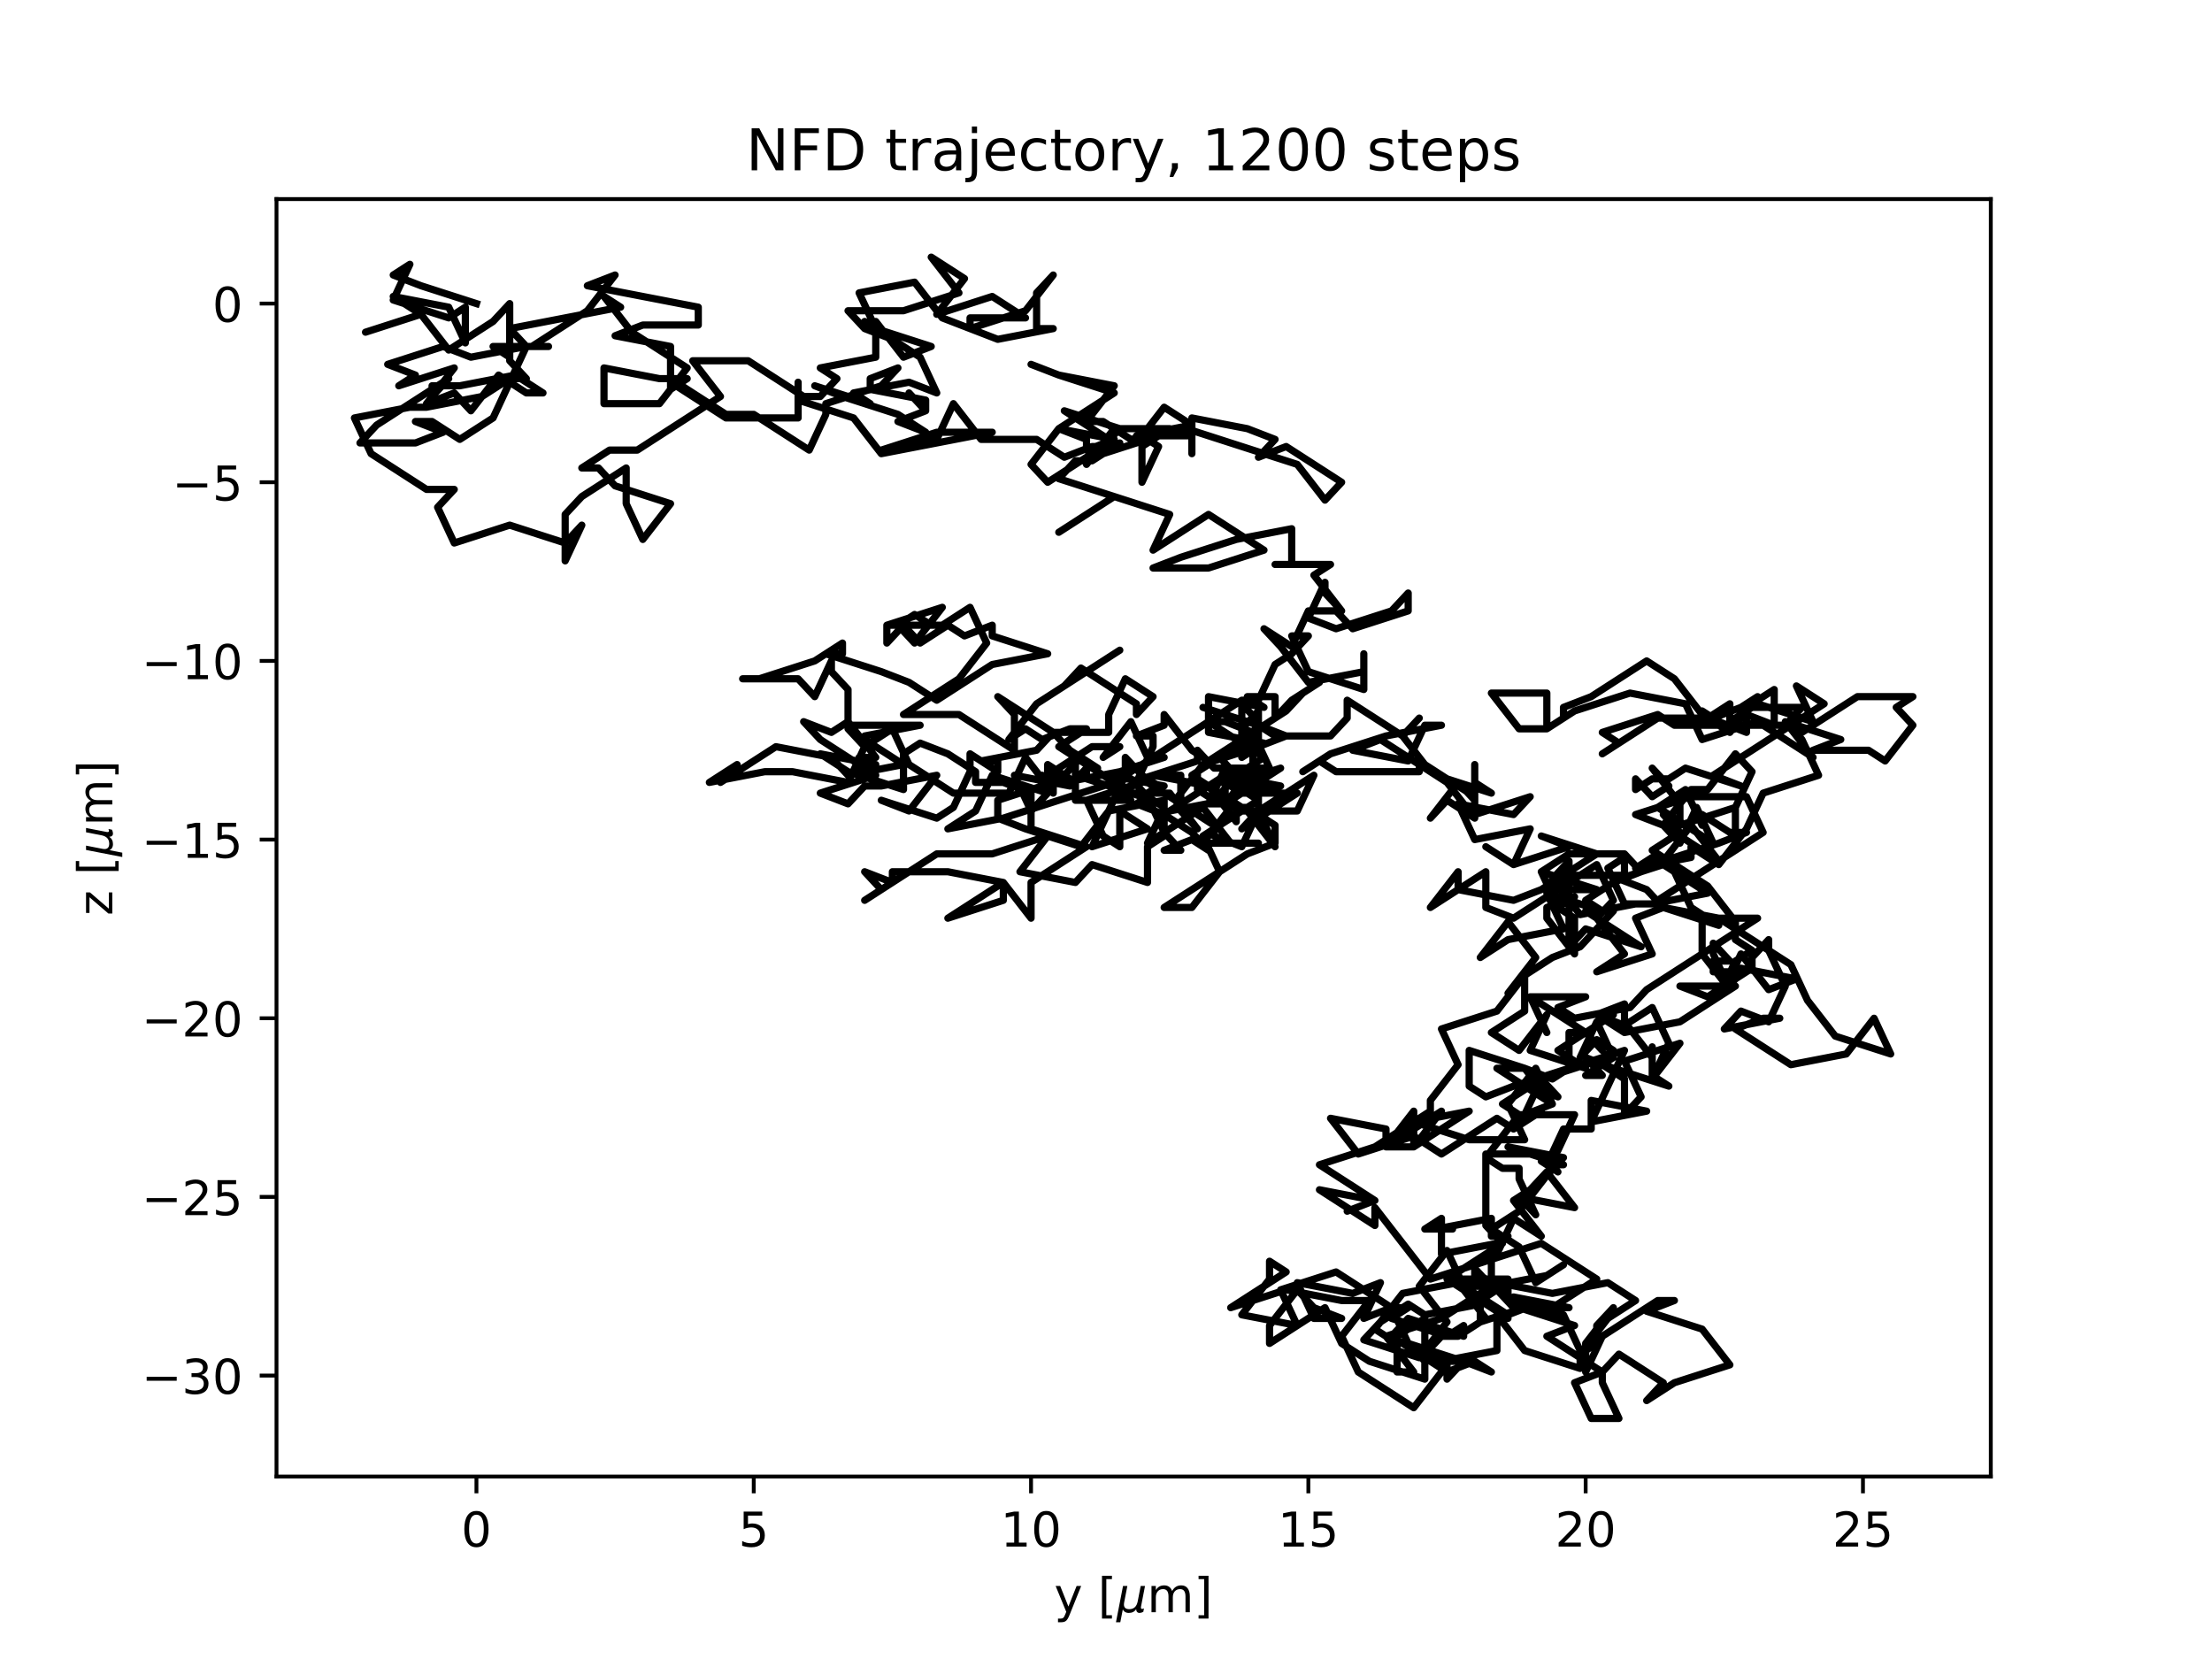 <?xml version="1.0" encoding="utf-8" standalone="no"?>
<!DOCTYPE svg PUBLIC "-//W3C//DTD SVG 1.1//EN"
  "http://www.w3.org/Graphics/SVG/1.1/DTD/svg11.dtd">
<!-- Created with matplotlib (https://matplotlib.org/) -->
<svg height="345.6pt" version="1.1" viewBox="0 0 460.8 345.6" width="460.8pt" xmlns="http://www.w3.org/2000/svg" xmlns:xlink="http://www.w3.org/1999/xlink">
 <defs>
  <style type="text/css">*{stroke-linecap:butt;stroke-linejoin:round;}</style>
 </defs>
 <g id="figure_1">
  <g id="patch_1">
   <path d="M 0 345.6 
L 460.8 345.6 
L 460.8 0 
L 0 0 
z
" style="fill:#ffffff;"/>
  </g>
  <g id="axes_1">
   <g id="patch_2">
    <path d="M 57.6 307.584 
L 414.72 307.584 
L 414.72 41.472 
L 57.6 41.472 
z
" style="fill:#ffffff;"/>
   </g>
   <g id="matplotlib.axis_1">
    <g id="xtick_1">
     <g id="line2d_1">
      <defs>
       <path d="M 0 0 
L 0 3.5 
" id="m9b62eda640" style="stroke:#000000;stroke-width:0.8;"/>
      </defs>
      <g>
       <use style="stroke:#000000;stroke-width:0.8;" x="99.251" xlink:href="#m9b62eda640" y="307.584"/>
      </g>
     </g>
     <g id="text_1">
      <!-- 0 -->
      <g transform="translate(96.069 322.182)scale(0.1 -0.1)">
       <defs>
        <path d="M 31.781 66.406 
Q 24.172 66.406 20.328 58.906 
Q 16.5 51.422 16.5 36.375 
Q 16.5 21.391 20.328 13.891 
Q 24.172 6.391 31.781 6.391 
Q 39.453 6.391 43.281 13.891 
Q 47.125 21.391 47.125 36.375 
Q 47.125 51.422 43.281 58.906 
Q 39.453 66.406 31.781 66.406 
z
M 31.781 74.219 
Q 44.047 74.219 50.516 64.516 
Q 56.984 54.828 56.984 36.375 
Q 56.984 17.969 50.516 8.266 
Q 44.047 -1.422 31.781 -1.422 
Q 19.531 -1.422 13.062 8.266 
Q 6.594 17.969 6.594 36.375 
Q 6.594 54.828 13.062 64.516 
Q 19.531 74.219 31.781 74.219 
z
" id="DejaVuSans-48"/>
       </defs>
       <use xlink:href="#DejaVuSans-48"/>
      </g>
     </g>
    </g>
    <g id="xtick_2">
     <g id="line2d_2">
      <g>
       <use style="stroke:#000000;stroke-width:0.8;" x="157.018" xlink:href="#m9b62eda640" y="307.584"/>
      </g>
     </g>
     <g id="text_2">
      <!-- 5 -->
      <g transform="translate(153.837 322.182)scale(0.1 -0.1)">
       <defs>
        <path d="M 10.797 72.906 
L 49.516 72.906 
L 49.516 64.594 
L 19.828 64.594 
L 19.828 46.734 
Q 21.969 47.469 24.109 47.828 
Q 26.266 48.188 28.422 48.188 
Q 40.625 48.188 47.75 41.5 
Q 54.891 34.812 54.891 23.391 
Q 54.891 11.625 47.562 5.094 
Q 40.234 -1.422 26.906 -1.422 
Q 22.312 -1.422 17.547 -0.641 
Q 12.797 0.141 7.719 1.703 
L 7.719 11.625 
Q 12.109 9.234 16.797 8.062 
Q 21.484 6.891 26.703 6.891 
Q 35.156 6.891 40.078 11.328 
Q 45.016 15.766 45.016 23.391 
Q 45.016 31 40.078 35.438 
Q 35.156 39.891 26.703 39.891 
Q 22.75 39.891 18.812 39.016 
Q 14.891 38.141 10.797 36.281 
z
" id="DejaVuSans-53"/>
       </defs>
       <use xlink:href="#DejaVuSans-53"/>
      </g>
     </g>
    </g>
    <g id="xtick_3">
     <g id="line2d_3">
      <g>
       <use style="stroke:#000000;stroke-width:0.8;" x="214.786" xlink:href="#m9b62eda640" y="307.584"/>
      </g>
     </g>
     <g id="text_3">
      <!-- 10 -->
      <g transform="translate(208.423 322.182)scale(0.1 -0.1)">
       <defs>
        <path d="M 12.406 8.297 
L 28.516 8.297 
L 28.516 63.922 
L 10.984 60.406 
L 10.984 69.391 
L 28.422 72.906 
L 38.281 72.906 
L 38.281 8.297 
L 54.391 8.297 
L 54.391 0 
L 12.406 0 
z
" id="DejaVuSans-49"/>
       </defs>
       <use xlink:href="#DejaVuSans-49"/>
       <use x="63.623" xlink:href="#DejaVuSans-48"/>
      </g>
     </g>
    </g>
    <g id="xtick_4">
     <g id="line2d_4">
      <g>
       <use style="stroke:#000000;stroke-width:0.8;" x="272.554" xlink:href="#m9b62eda640" y="307.584"/>
      </g>
     </g>
     <g id="text_4">
      <!-- 15 -->
      <g transform="translate(266.191 322.182)scale(0.1 -0.1)">
       <use xlink:href="#DejaVuSans-49"/>
       <use x="63.623" xlink:href="#DejaVuSans-53"/>
      </g>
     </g>
    </g>
    <g id="xtick_5">
     <g id="line2d_5">
      <g>
       <use style="stroke:#000000;stroke-width:0.8;" x="330.321" xlink:href="#m9b62eda640" y="307.584"/>
      </g>
     </g>
     <g id="text_5">
      <!-- 20 -->
      <g transform="translate(323.959 322.182)scale(0.1 -0.1)">
       <defs>
        <path d="M 19.188 8.297 
L 53.609 8.297 
L 53.609 0 
L 7.328 0 
L 7.328 8.297 
Q 12.938 14.109 22.625 23.891 
Q 32.328 33.688 34.812 36.531 
Q 39.547 41.844 41.422 45.531 
Q 43.312 49.219 43.312 52.781 
Q 43.312 58.594 39.234 62.25 
Q 35.156 65.922 28.609 65.922 
Q 23.969 65.922 18.812 64.312 
Q 13.672 62.703 7.812 59.422 
L 7.812 69.391 
Q 13.766 71.781 18.938 73 
Q 24.125 74.219 28.422 74.219 
Q 39.75 74.219 46.484 68.547 
Q 53.219 62.891 53.219 53.422 
Q 53.219 48.922 51.531 44.891 
Q 49.859 40.875 45.406 35.406 
Q 44.188 33.984 37.641 27.219 
Q 31.109 20.453 19.188 8.297 
z
" id="DejaVuSans-50"/>
       </defs>
       <use xlink:href="#DejaVuSans-50"/>
       <use x="63.623" xlink:href="#DejaVuSans-48"/>
      </g>
     </g>
    </g>
    <g id="xtick_6">
     <g id="line2d_6">
      <g>
       <use style="stroke:#000000;stroke-width:0.8;" x="388.089" xlink:href="#m9b62eda640" y="307.584"/>
      </g>
     </g>
     <g id="text_6">
      <!-- 25 -->
      <g transform="translate(381.727 322.182)scale(0.1 -0.1)">
       <use xlink:href="#DejaVuSans-50"/>
       <use x="63.623" xlink:href="#DejaVuSans-53"/>
      </g>
     </g>
    </g>
    <g id="text_7">
     <!-- y [${\mu}$m] -->
     <g transform="translate(219.61 335.862)scale(0.1 -0.1)">
      <defs>
       <path d="M 32.172 -5.078 
Q 28.375 -14.844 24.75 -17.812 
Q 21.141 -20.797 15.094 -20.797 
L 7.906 -20.797 
L 7.906 -13.281 
L 13.188 -13.281 
Q 16.891 -13.281 18.938 -11.516 
Q 21 -9.766 23.484 -3.219 
L 25.094 0.875 
L 2.984 54.688 
L 12.5 54.688 
L 29.594 11.922 
L 46.688 54.688 
L 56.203 54.688 
z
" id="DejaVuSans-121"/>
       <path id="DejaVuSans-32"/>
       <path d="M 8.594 75.984 
L 29.297 75.984 
L 29.297 69 
L 17.578 69 
L 17.578 -6.203 
L 29.297 -6.203 
L 29.297 -13.188 
L 8.594 -13.188 
z
" id="DejaVuSans-91"/>
       <path d="M -1.312 -20.797 
L 13.375 54.688 
L 22.406 54.688 
L 15.766 20.656 
Q 15.578 19.625 15.422 18.359 
Q 15.281 17.094 15.281 15.828 
Q 15.281 11.281 18.141 8.828 
Q 21 6.391 26.312 6.391 
Q 33.547 6.391 37.984 10.484 
Q 42.438 14.594 44 22.797 
L 50.203 54.688 
L 59.188 54.688 
L 51.031 12.641 
Q 50.828 11.719 50.75 11.031 
Q 50.688 10.359 50.688 9.812 
Q 50.688 8.297 51.297 7.594 
Q 51.906 6.891 53.219 6.891 
Q 53.719 6.891 54.562 7.125 
Q 55.422 7.375 56.984 8.016 
L 55.609 0.781 
Q 53.469 -0.297 51.516 -0.859 
Q 49.562 -1.422 47.703 -1.422 
Q 44.484 -1.422 42.656 0.625 
Q 40.828 2.688 40.828 6.297 
Q 38.094 2.391 34.297 0.484 
Q 30.516 -1.422 25.391 -1.422 
Q 20.844 -1.422 17.453 0.672 
Q 14.062 2.781 12.984 6.203 
L 7.719 -20.797 
z
" id="DejaVuSans-Oblique-956"/>
       <path d="M 52 44.188 
Q 55.375 50.25 60.062 53.125 
Q 64.75 56 71.094 56 
Q 79.641 56 84.281 50.016 
Q 88.922 44.047 88.922 33.016 
L 88.922 0 
L 79.891 0 
L 79.891 32.719 
Q 79.891 40.578 77.094 44.375 
Q 74.312 48.188 68.609 48.188 
Q 61.625 48.188 57.562 43.547 
Q 53.516 38.922 53.516 30.906 
L 53.516 0 
L 44.484 0 
L 44.484 32.719 
Q 44.484 40.625 41.703 44.406 
Q 38.922 48.188 33.109 48.188 
Q 26.219 48.188 22.156 43.531 
Q 18.109 38.875 18.109 30.906 
L 18.109 0 
L 9.078 0 
L 9.078 54.688 
L 18.109 54.688 
L 18.109 46.188 
Q 21.188 51.219 25.484 53.609 
Q 29.781 56 35.688 56 
Q 41.656 56 45.828 52.969 
Q 50 49.953 52 44.188 
z
" id="DejaVuSans-109"/>
       <path d="M 30.422 75.984 
L 30.422 -13.188 
L 9.719 -13.188 
L 9.719 -6.203 
L 21.391 -6.203 
L 21.391 69 
L 9.719 69 
L 9.719 75.984 
z
" id="DejaVuSans-93"/>
      </defs>
      <use transform="translate(0 0.016)" xlink:href="#DejaVuSans-121"/>
      <use transform="translate(59.18 0.016)" xlink:href="#DejaVuSans-32"/>
      <use transform="translate(90.967 0.016)" xlink:href="#DejaVuSans-91"/>
      <use transform="translate(129.98 0.016)" xlink:href="#DejaVuSans-Oblique-956"/>
      <use transform="translate(193.604 0.016)" xlink:href="#DejaVuSans-109"/>
      <use transform="translate(291.016 0.016)" xlink:href="#DejaVuSans-93"/>
     </g>
    </g>
   </g>
   <g id="matplotlib.axis_2">
    <g id="ytick_1">
     <g id="line2d_7">
      <defs>
       <path d="M 0 0 
L -3.5 0 
" id="m92b3877aeb" style="stroke:#000000;stroke-width:0.8;"/>
      </defs>
      <g>
       <use style="stroke:#000000;stroke-width:0.8;" x="57.6" xlink:href="#m92b3877aeb" y="286.556"/>
      </g>
     </g>
     <g id="text_8">
      <!-- −30 -->
      <g transform="translate(29.495 290.355)scale(0.1 -0.1)">
       <defs>
        <path d="M 10.594 35.5 
L 73.188 35.5 
L 73.188 27.203 
L 10.594 27.203 
z
" id="DejaVuSans-8722"/>
        <path d="M 40.578 39.312 
Q 47.656 37.797 51.625 33 
Q 55.609 28.219 55.609 21.188 
Q 55.609 10.406 48.188 4.484 
Q 40.766 -1.422 27.094 -1.422 
Q 22.516 -1.422 17.656 -0.516 
Q 12.797 0.391 7.625 2.203 
L 7.625 11.719 
Q 11.719 9.328 16.594 8.109 
Q 21.484 6.891 26.812 6.891 
Q 36.078 6.891 40.938 10.547 
Q 45.797 14.203 45.797 21.188 
Q 45.797 27.641 41.281 31.266 
Q 36.766 34.906 28.719 34.906 
L 20.219 34.906 
L 20.219 43.016 
L 29.109 43.016 
Q 36.375 43.016 40.234 45.922 
Q 44.094 48.828 44.094 54.297 
Q 44.094 59.906 40.109 62.906 
Q 36.141 65.922 28.719 65.922 
Q 24.656 65.922 20.016 65.031 
Q 15.375 64.156 9.812 62.312 
L 9.812 71.094 
Q 15.438 72.656 20.344 73.438 
Q 25.25 74.219 29.594 74.219 
Q 40.828 74.219 47.359 69.109 
Q 53.906 64.016 53.906 55.328 
Q 53.906 49.266 50.438 45.094 
Q 46.969 40.922 40.578 39.312 
z
" id="DejaVuSans-51"/>
       </defs>
       <use xlink:href="#DejaVuSans-8722"/>
       <use x="83.789" xlink:href="#DejaVuSans-51"/>
       <use x="147.412" xlink:href="#DejaVuSans-48"/>
      </g>
     </g>
    </g>
    <g id="ytick_2">
     <g id="line2d_8">
      <g>
       <use style="stroke:#000000;stroke-width:0.8;" x="57.6" xlink:href="#m92b3877aeb" y="249.337"/>
      </g>
     </g>
     <g id="text_9">
      <!-- −25 -->
      <g transform="translate(29.495 253.136)scale(0.1 -0.1)">
       <use xlink:href="#DejaVuSans-8722"/>
       <use x="83.789" xlink:href="#DejaVuSans-50"/>
       <use x="147.412" xlink:href="#DejaVuSans-53"/>
      </g>
     </g>
    </g>
    <g id="ytick_3">
     <g id="line2d_9">
      <g>
       <use style="stroke:#000000;stroke-width:0.8;" x="57.6" xlink:href="#m92b3877aeb" y="212.119"/>
      </g>
     </g>
     <g id="text_10">
      <!-- −20 -->
      <g transform="translate(29.495 215.918)scale(0.1 -0.1)">
       <use xlink:href="#DejaVuSans-8722"/>
       <use x="83.789" xlink:href="#DejaVuSans-50"/>
       <use x="147.412" xlink:href="#DejaVuSans-48"/>
      </g>
     </g>
    </g>
    <g id="ytick_4">
     <g id="line2d_10">
      <g>
       <use style="stroke:#000000;stroke-width:0.8;" x="57.6" xlink:href="#m92b3877aeb" y="174.9"/>
      </g>
     </g>
     <g id="text_11">
      <!-- −15 -->
      <g transform="translate(29.495 178.699)scale(0.1 -0.1)">
       <use xlink:href="#DejaVuSans-8722"/>
       <use x="83.789" xlink:href="#DejaVuSans-49"/>
       <use x="147.412" xlink:href="#DejaVuSans-53"/>
      </g>
     </g>
    </g>
    <g id="ytick_5">
     <g id="line2d_11">
      <g>
       <use style="stroke:#000000;stroke-width:0.8;" x="57.6" xlink:href="#m92b3877aeb" y="137.682"/>
      </g>
     </g>
     <g id="text_12">
      <!-- −10 -->
      <g transform="translate(29.495 141.481)scale(0.1 -0.1)">
       <use xlink:href="#DejaVuSans-8722"/>
       <use x="83.789" xlink:href="#DejaVuSans-49"/>
       <use x="147.412" xlink:href="#DejaVuSans-48"/>
      </g>
     </g>
    </g>
    <g id="ytick_6">
     <g id="line2d_12">
      <g>
       <use style="stroke:#000000;stroke-width:0.8;" x="57.6" xlink:href="#m92b3877aeb" y="100.463"/>
      </g>
     </g>
     <g id="text_13">
      <!-- −5 -->
      <g transform="translate(35.858 104.262)scale(0.1 -0.1)">
       <use xlink:href="#DejaVuSans-8722"/>
       <use x="83.789" xlink:href="#DejaVuSans-53"/>
      </g>
     </g>
    </g>
    <g id="ytick_7">
     <g id="line2d_13">
      <g>
       <use style="stroke:#000000;stroke-width:0.8;" x="57.6" xlink:href="#m92b3877aeb" y="63.245"/>
      </g>
     </g>
     <g id="text_14">
      <!-- 0 -->
      <g transform="translate(44.237 67.044)scale(0.1 -0.1)">
       <use xlink:href="#DejaVuSans-48"/>
      </g>
     </g>
    </g>
    <g id="text_15">
     <!-- z [${\mu}$m] -->
     <g transform="translate(23.395 190.728)rotate(-90)scale(0.1 -0.1)">
      <defs>
       <path d="M 5.516 54.688 
L 48.188 54.688 
L 48.188 46.484 
L 14.406 7.172 
L 48.188 7.172 
L 48.188 0 
L 4.297 0 
L 4.297 8.203 
L 38.094 47.516 
L 5.516 47.516 
z
" id="DejaVuSans-122"/>
      </defs>
      <use transform="translate(0 0.016)" xlink:href="#DejaVuSans-122"/>
      <use transform="translate(52.49 0.016)" xlink:href="#DejaVuSans-32"/>
      <use transform="translate(84.277 0.016)" xlink:href="#DejaVuSans-91"/>
      <use transform="translate(123.291 0.016)" xlink:href="#DejaVuSans-Oblique-956"/>
      <use transform="translate(186.914 0.016)" xlink:href="#DejaVuSans-109"/>
      <use transform="translate(284.326 0.016)" xlink:href="#DejaVuSans-93"/>
     </g>
    </g>
   </g>
   <g id="line2d_14">
    <path clip-path="url(#p335e7b56ea)" d="M 99.251 63.245 
L 87.697 59.523 
L 81.92 57.29 
L 85.386 55.057 
L 81.92 62.5 
L 93.474 66.222 
L 96.94 63.989 
L 96.94 71.433 
L 93.474 63.989 
L 81.92 61.756 
L 87.697 65.478 
L 76.143 69.2 
L 87.697 65.478 
L 93.474 72.922 
L 102.717 66.967 
L 106.183 63.245 
L 106.183 75.155 
L 109.649 78.877 
L 106.183 78.877 
L 100.406 82.598 
L 88.852 84.832 
L 85.386 84.832 
L 73.833 87.065 
L 77.299 94.508 
L 88.852 101.952 
L 94.629 101.952 
L 91.163 105.674 
L 94.629 113.118 
L 106.183 109.396 
L 117.736 113.118 
L 121.202 109.396 
L 117.736 116.839 
L 117.736 107.163 
L 121.202 103.441 
L 130.445 97.486 
L 130.445 104.929 
L 133.911 112.373 
L 139.688 104.929 
L 128.134 101.208 
L 124.668 97.486 
L 121.202 97.486 
L 126.979 93.764 
L 132.756 93.764 
L 150.086 82.598 
L 144.309 75.155 
L 155.863 75.155 
L 167.416 82.598 
L 170.882 82.598 
L 174.349 78.877 
L 170.882 76.643 
L 182.436 74.41 
L 182.436 66.967 
L 188.213 74.41 
L 193.99 72.177 
L 182.436 68.455 
L 178.97 61.012 
L 190.524 58.779 
L 196.3 66.222 
L 207.854 70.688 
L 219.407 68.455 
L 215.941 68.455 
L 215.941 61.012 
L 219.407 57.29 
L 213.631 64.734 
L 202.077 68.455 
L 202.077 66.222 
L 213.631 66.222 
L 206.698 61.756 
L 195.145 65.478 
L 200.922 58.034 
L 193.99 53.568 
L 199.766 61.012 
L 188.213 64.734 
L 176.659 64.734 
L 180.125 68.455 
L 185.902 70.688 
L 180.125 66.967 
L 191.679 74.41 
L 195.145 81.854 
L 189.368 79.621 
L 177.815 81.854 
L 181.281 84.087 
L 169.727 80.365 
L 175.504 82.598 
L 187.057 86.32 
L 192.834 90.042 
L 187.057 87.809 
L 192.834 85.576 
L 189.368 81.854 
L 192.834 85.576 
L 192.834 83.343 
L 181.281 81.11 
L 181.281 78.877 
L 187.057 76.643 
L 183.591 80.365 
L 172.038 84.087 
L 172.038 86.32 
L 168.572 93.764 
L 157.018 86.32 
L 151.241 86.32 
L 139.688 78.877 
L 139.688 81.11 
L 143.154 78.877 
L 137.377 78.877 
L 125.824 76.643 
L 125.824 84.087 
L 137.377 84.087 
L 143.154 76.643 
L 131.6 69.2 
L 125.824 61.756 
L 129.29 63.989 
L 106.183 68.455 
L 109.649 72.177 
L 98.095 74.41 
L 92.318 72.177 
L 80.765 75.899 
L 86.542 78.132 
L 83.076 80.365 
L 94.629 76.643 
L 88.852 84.087 
L 94.629 81.854 
L 98.095 85.576 
L 103.872 78.132 
L 109.649 81.854 
L 113.115 81.854 
L 107.338 78.132 
L 95.784 80.365 
L 90.008 80.365 
L 90.008 82.598 
L 93.474 78.877 
L 78.454 88.553 
L 74.988 92.275 
L 86.542 92.275 
L 92.318 90.042 
L 86.542 87.809 
L 90.008 87.809 
L 95.784 91.531 
L 102.717 87.065 
L 109.649 72.177 
L 106.183 72.177 
L 106.183 74.41 
L 106.183 74.41 
L 102.717 72.177 
L 114.27 72.177 
L 110.804 72.177 
L 122.358 64.734 
L 128.134 57.29 
L 122.358 59.523 
L 145.465 63.989 
L 145.465 67.711 
L 133.911 67.711 
L 133.911 67.711 
L 128.134 69.944 
L 139.688 72.177 
L 139.688 79.621 
L 151.241 87.065 
L 166.261 87.065 
L 166.261 79.621 
L 166.261 83.343 
L 177.815 87.065 
L 183.591 94.508 
L 206.698 90.042 
L 195.145 90.042 
L 183.591 93.764 
L 195.145 91.531 
L 198.611 84.087 
L 204.388 91.531 
L 215.941 91.531 
L 221.718 95.253 
L 227.495 93.02 
L 233.272 93.02 
L 221.718 85.576 
L 233.272 89.298 
L 229.806 93.02 
L 218.252 100.463 
L 214.786 96.741 
L 220.563 89.298 
L 226.339 91.531 
L 226.339 93.764 
L 232.116 91.531 
L 220.563 89.298 
L 232.116 81.854 
L 220.563 78.132 
L 214.786 75.899 
L 220.563 78.132 
L 232.116 80.365 
L 226.339 87.809 
L 229.806 87.809 
L 236.738 92.275 
L 242.514 84.832 
L 248.291 88.553 
L 236.738 90.786 
L 248.291 90.786 
L 248.291 94.508 
L 248.291 87.065 
L 259.845 89.298 
L 259.845 89.298 
L 265.622 91.531 
L 262.155 95.253 
L 267.932 93.02 
L 279.486 100.463 
L 276.02 104.185 
L 270.243 96.741 
L 247.136 89.298 
L 235.582 91.531 
L 232.116 89.298 
L 226.339 96.741 
L 232.116 89.298 
L 243.67 89.298 
L 237.893 93.02 
L 237.893 100.463 
L 241.359 93.02 
L 237.893 90.786 
L 241.359 90.786 
L 229.806 94.508 
L 233.272 92.275 
L 227.495 95.997 
L 224.029 95.997 
L 220.563 99.719 
L 232.116 103.441 
L 232.116 103.441 
L 220.563 110.884 
L 232.116 103.441 
L 243.67 107.163 
L 240.204 114.606 
L 251.757 107.163 
L 263.311 114.606 
L 251.757 118.328 
L 240.204 118.328 
L 245.981 116.095 
L 257.534 112.373 
L 269.088 110.14 
L 269.088 117.584 
L 265.622 117.584 
L 277.175 117.584 
L 273.709 119.817 
L 273.709 119.817 
L 279.486 127.261 
L 276.02 123.539 
L 276.02 121.306 
L 272.554 128.749 
L 278.33 130.982 
L 289.884 127.261 
L 293.35 123.539 
L 293.35 127.261 
L 281.796 130.982 
L 278.33 127.261 
L 272.554 127.261 
L 269.088 134.704 
L 263.311 130.982 
L 266.777 134.704 
L 272.554 142.148 
L 284.107 139.915 
L 284.107 136.193 
L 284.107 143.637 
L 272.554 139.915 
L 269.088 132.471 
L 272.554 132.471 
L 269.088 136.193 
L 265.622 138.426 
L 262.155 145.87 
L 258.689 145.87 
L 232.116 162.99 
L 209.009 170.434 
L 197.456 172.667 
L 203.232 168.945 
L 206.698 161.502 
L 218.252 165.223 
L 214.786 168.945 
L 211.32 161.502 
L 222.873 163.735 
L 217.097 161.502 
L 222.873 163.735 
L 226.339 160.013 
L 226.339 162.246 
L 237.893 165.968 
L 241.359 163.735 
L 237.893 161.502 
L 234.427 157.78 
L 234.427 161.502 
L 227.495 176.389 
L 239.048 172.667 
L 233.272 168.945 
L 233.272 176.389 
L 229.806 174.156 
L 226.339 166.712 
L 237.893 162.99 
L 232.116 165.223 
L 243.67 165.223 
L 249.447 172.667 
L 245.981 168.945 
L 245.981 161.502 
L 240.204 161.502 
L 251.757 163.735 
L 263.311 160.013 
L 251.757 163.735 
L 257.534 171.178 
L 257.534 167.456 
L 251.757 167.456 
L 255.223 160.013 
L 255.223 167.456 
L 261 160.013 
L 255.223 167.456 
L 266.777 160.013 
L 255.223 163.735 
L 266.777 163.735 
L 255.223 161.502 
L 243.67 168.945 
L 255.223 166.712 
L 258.689 168.945 
L 270.243 168.945 
L 273.709 161.502 
L 262.155 168.945 
L 262.155 161.502 
L 262.155 168.945 
L 265.622 176.389 
L 259.845 168.945 
L 248.291 161.502 
L 254.068 157.78 
L 257.534 161.502 
L 263.311 157.78 
L 251.757 150.336 
L 255.223 150.336 
L 261 152.569 
L 264.466 160.013 
L 252.913 160.013 
L 249.447 156.291 
L 249.447 158.524 
L 237.893 162.246 
L 244.825 166.712 
L 250.602 159.268 
L 267.932 148.103 
L 271.398 144.381 
L 274.864 142.148 
L 269.088 145.87 
L 265.622 149.592 
L 265.622 145.125 
L 259.845 145.125 
L 263.311 147.359 
L 251.757 145.125 
L 251.757 152.569 
L 263.311 154.802 
L 251.757 158.524 
L 248.291 156.291 
L 242.514 148.847 
L 242.514 151.08 
L 236.738 153.313 
L 240.204 153.313 
L 240.204 155.547 
L 236.738 162.99 
L 233.272 160.757 
L 221.718 162.99 
L 218.252 159.268 
L 221.718 161.502 
L 225.184 157.78 
L 228.65 160.013 
L 222.873 156.291 
L 219.407 152.569 
L 207.854 145.125 
L 211.32 148.847 
L 211.32 156.291 
L 199.766 148.847 
L 188.213 148.847 
L 199.766 141.404 
L 205.543 133.96 
L 202.077 126.516 
L 196.3 130.238 
L 184.747 130.238 
L 196.3 126.516 
L 190.524 133.96 
L 187.057 130.238 
L 190.524 128.005 
L 193.99 130.238 
L 184.747 130.238 
L 184.747 133.96 
L 188.213 130.238 
L 191.679 133.96 
L 197.456 130.238 
L 200.922 132.471 
L 206.698 130.238 
L 206.698 132.471 
L 218.252 136.193 
L 206.698 138.426 
L 195.145 145.87 
L 189.368 142.148 
L 183.591 139.915 
L 172.038 136.193 
L 175.504 136.193 
L 175.504 133.96 
L 169.727 137.682 
L 158.174 141.404 
L 154.708 141.404 
L 166.261 141.404 
L 169.727 145.125 
L 173.193 137.682 
L 173.193 139.915 
L 176.659 143.637 
L 176.659 151.08 
L 191.679 151.08 
L 191.679 151.08 
L 180.125 153.313 
L 180.125 155.547 
L 176.659 162.99 
L 165.106 160.757 
L 159.329 160.757 
L 147.775 162.99 
L 153.552 159.268 
L 150.086 162.99 
L 161.64 155.547 
L 173.193 157.78 
L 176.659 161.502 
L 188.213 159.268 
L 176.659 151.825 
L 180.125 155.547 
L 185.902 151.825 
L 189.368 159.268 
L 198.611 165.223 
L 210.165 165.223 
L 213.631 157.78 
L 219.407 165.223 
L 219.407 162.99 
L 207.854 166.712 
L 207.854 170.434 
L 213.631 172.667 
L 225.184 176.389 
L 230.961 168.945 
L 242.514 166.712 
L 242.514 174.156 
L 239.048 176.389 
L 239.048 183.833 
L 227.495 180.111 
L 224.029 183.833 
L 212.475 181.6 
L 218.252 174.156 
L 206.698 177.878 
L 195.145 177.878 
L 183.591 185.321 
L 180.125 181.6 
L 185.902 183.833 
L 180.125 187.554 
L 185.902 183.833 
L 185.902 181.6 
L 197.456 181.6 
L 209.009 183.833 
L 209.009 187.554 
L 209.009 187.554 
L 197.456 191.276 
L 209.009 183.833 
L 214.786 191.276 
L 214.786 183.833 
L 226.339 176.389 
L 214.786 172.667 
L 214.786 165.223 
L 209.009 162.99 
L 203.232 162.99 
L 203.232 160.757 
L 197.456 157.035 
L 191.679 154.802 
L 188.213 157.035 
L 188.213 164.479 
L 176.659 160.757 
L 170.882 157.035 
L 182.436 159.268 
L 178.97 161.502 
L 178.97 157.78 
L 182.436 157.78 
L 176.659 150.336 
L 173.193 152.569 
L 167.416 150.336 
L 170.882 154.058 
L 182.436 161.502 
L 170.882 165.223 
L 176.659 167.456 
L 180.125 163.735 
L 183.591 163.735 
L 195.145 161.502 
L 189.368 168.945 
L 183.591 166.712 
L 195.145 170.434 
L 198.611 168.201 
L 202.077 160.757 
L 202.077 157.035 
L 207.854 160.757 
L 207.854 158.524 
L 204.388 158.524 
L 215.941 156.291 
L 219.407 152.569 
L 230.961 152.569 
L 230.961 148.847 
L 234.427 141.404 
L 240.204 145.125 
L 236.738 148.847 
L 236.738 146.614 
L 225.184 139.17 
L 221.718 142.892 
L 233.272 135.449 
L 215.941 146.614 
L 210.165 154.058 
L 213.631 151.825 
L 217.097 154.058 
L 217.097 154.058 
L 222.873 151.825 
L 226.339 151.825 
L 220.563 155.547 
L 232.116 162.99 
L 235.582 166.712 
L 224.029 166.712 
L 224.029 159.268 
L 224.029 162.99 
L 218.252 159.268 
L 218.252 161.502 
L 227.495 155.547 
L 233.272 155.547 
L 229.806 157.78 
L 235.582 150.336 
L 239.048 157.78 
L 242.514 157.78 
L 230.961 161.502 
L 242.514 163.735 
L 236.738 167.456 
L 242.514 169.69 
L 248.291 173.411 
L 251.757 177.133 
L 248.291 174.9 
L 242.514 177.133 
L 242.514 177.133 
L 245.981 177.133 
L 242.514 173.411 
L 239.048 165.968 
L 235.582 162.246 
L 239.048 165.968 
L 242.514 168.201 
L 239.048 175.645 
L 250.602 168.201 
L 256.379 175.645 
L 262.155 175.645 
L 250.602 175.645 
L 256.379 168.201 
L 259.845 168.201 
L 265.622 171.923 
L 265.622 175.645 
L 259.845 177.878 
L 242.514 189.043 
L 248.291 189.043 
L 254.068 181.6 
L 250.602 174.156 
L 262.155 166.712 
L 256.379 162.99 
L 252.913 166.712 
L 249.447 164.479 
L 249.447 160.757 
L 261 153.313 
L 261 160.757 
L 255.223 162.99 
L 258.689 165.223 
L 270.243 165.223 
L 258.689 172.667 
L 262.155 168.945 
L 258.689 176.389 
L 252.913 174.156 
L 252.913 171.923 
L 241.359 164.479 
L 244.825 166.712 
L 250.602 159.268 
L 262.155 155.547 
L 258.689 157.78 
L 262.155 150.336 
L 258.689 146.614 
L 258.689 154.058 
L 258.689 151.825 
L 262.155 148.103 
L 262.155 155.547 
L 267.932 153.313 
L 262.155 151.08 
L 250.602 147.359 
L 262.155 151.08 
L 265.622 153.313 
L 277.175 153.313 
L 280.641 149.592 
L 280.641 145.87 
L 292.195 153.313 
L 295.661 149.592 
L 292.195 153.313 
L 297.971 160.757 
L 301.438 162.99 
L 307.214 170.434 
L 301.438 166.712 
L 297.971 170.434 
L 303.748 162.99 
L 307.214 166.712 
L 307.214 159.268 
L 307.214 162.99 
L 310.68 165.223 
L 299.127 161.502 
L 287.573 154.058 
L 281.796 156.291 
L 293.35 158.524 
L 296.816 151.08 
L 300.282 151.08 
L 288.729 153.313 
L 277.175 157.035 
L 271.398 160.757 
L 274.864 158.524 
L 278.33 160.757 
L 295.661 160.757 
L 295.661 158.524 
L 307.214 165.968 
L 307.214 169.69 
L 318.768 165.968 
L 318.768 165.968 
L 315.302 169.69 
L 303.748 167.456 
L 307.214 174.9 
L 318.768 172.667 
L 315.302 180.111 
L 309.525 176.389 
L 315.302 180.111 
L 326.855 176.389 
L 321.079 174.156 
L 332.632 177.878 
L 321.079 185.321 
L 315.302 187.554 
L 315.302 187.554 
L 303.748 185.321 
L 303.748 181.6 
L 297.971 189.043 
L 309.525 181.6 
L 309.525 189.043 
L 315.302 191.276 
L 332.632 180.111 
L 336.098 187.554 
L 332.632 191.276 
L 338.409 198.72 
L 332.632 202.442 
L 344.186 198.72 
L 340.72 191.276 
L 346.496 189.043 
L 358.05 192.765 
L 352.273 189.043 
L 348.807 181.6 
L 348.807 179.366 
L 337.253 183.088 
L 343.03 185.321 
L 346.496 189.043 
L 358.05 191.276 
L 373.069 200.953 
L 376.536 208.397 
L 382.312 215.84 
L 393.866 219.562 
L 390.4 212.119 
L 384.623 219.562 
L 373.069 221.795 
L 361.516 214.352 
L 367.293 212.119 
L 370.759 212.119 
L 370.759 212.119 
L 359.205 214.352 
L 362.671 210.63 
L 368.448 212.863 
L 371.914 205.419 
L 368.448 197.976 
L 368.448 195.743 
L 364.982 199.464 
L 364.982 201.697 
L 359.205 205.419 
L 359.205 205.419 
L 362.671 201.697 
L 374.225 203.931 
L 368.448 206.164 
L 362.671 198.72 
L 359.205 206.164 
L 359.205 202.442 
L 362.671 202.442 
L 356.895 202.442 
L 356.895 200.209 
L 360.361 200.209 
L 356.895 196.487 
L 356.895 198.72 
L 360.361 206.164 
L 354.584 198.72 
L 366.137 191.276 
L 354.584 191.276 
L 354.584 198.72 
L 343.03 206.164 
L 339.564 209.886 
L 328.011 212.119 
L 324.545 209.886 
L 330.321 207.652 
L 318.768 207.652 
L 322.234 215.096 
L 318.768 207.652 
L 330.321 215.096 
L 333.787 218.818 
L 330.321 215.096 
L 326.855 215.096 
L 326.855 222.54 
L 323.389 224.773 
L 317.612 222.54 
L 323.389 229.984 
L 311.836 222.54 
L 317.612 222.54 
L 306.059 218.818 
L 306.059 226.262 
L 309.525 228.495 
L 315.302 226.262 
L 338.409 218.818 
L 331.477 233.705 
L 343.03 231.472 
L 331.477 229.239 
L 331.477 235.194 
L 325.7 235.194 
L 322.234 242.638 
L 325.7 242.638 
L 314.146 238.916 
L 325.7 241.149 
L 322.234 244.871 
L 316.457 252.315 
L 310.68 256.036 
L 316.457 259.758 
L 319.923 267.202 
L 325.7 263.48 
L 322.234 265.713 
L 310.68 267.946 
L 307.214 267.946 
L 307.214 264.224 
L 310.68 267.946 
L 304.904 267.946 
L 301.438 260.503 
L 295.661 267.946 
L 301.438 275.39 
L 295.661 282.834 
L 284.107 279.112 
L 287.573 275.39 
L 293.35 271.668 
L 296.816 273.901 
L 308.37 271.668 
L 308.37 275.39 
L 319.923 271.668 
L 314.146 273.901 
L 302.593 266.458 
L 314.146 266.458 
L 314.146 270.179 
L 325.7 273.901 
L 329.166 281.345 
L 329.166 285.067 
L 317.612 281.345 
L 311.836 273.901 
L 311.836 281.345 
L 300.282 283.578 
L 300.282 285.811 
L 294.505 293.255 
L 282.952 285.811 
L 279.486 278.368 
L 285.263 270.924 
L 279.486 270.924 
L 267.932 268.691 
L 256.379 272.413 
L 267.932 264.969 
L 264.466 262.736 
L 264.466 266.458 
L 258.689 273.901 
L 270.243 276.134 
L 270.243 276.134 
L 266.777 268.691 
L 278.33 264.969 
L 289.884 272.413 
L 293.35 279.856 
L 296.816 283.578 
L 296.816 287.3 
L 285.263 283.578 
L 279.486 279.856 
L 276.02 272.413 
L 264.466 279.856 
L 264.466 276.134 
L 270.243 268.691 
L 273.709 272.413 
L 279.486 274.646 
L 279.486 274.646 
L 273.709 274.646 
L 270.243 267.202 
L 281.796 269.435 
L 287.573 267.202 
L 284.107 274.646 
L 289.884 272.413 
L 293.35 272.413 
L 289.884 274.646 
L 301.438 278.368 
L 304.904 276.134 
L 304.904 278.368 
L 293.35 274.646 
L 289.884 278.368 
L 301.438 285.811 
L 307.214 283.578 
L 310.68 285.811 
L 304.904 283.578 
L 299.127 283.578 
L 293.35 279.856 
L 304.904 283.578 
L 301.438 287.3 
L 301.438 282.834 
L 289.884 279.112 
L 286.418 276.879 
L 292.195 269.435 
L 303.748 267.202 
L 309.525 274.646 
L 303.748 278.368 
L 300.282 278.368 
L 296.816 282.089 
L 296.816 274.646 
L 291.039 278.368 
L 291.039 285.811 
L 294.505 285.811 
L 288.729 278.368 
L 300.282 274.646 
L 311.836 267.202 
L 323.389 269.435 
L 334.943 267.202 
L 340.72 270.924 
L 340.72 270.924 
L 334.943 274.646 
L 329.166 282.089 
L 332.632 279.856 
L 332.632 276.134 
L 336.098 272.413 
L 330.321 279.856 
L 330.321 285.811 
L 333.787 278.368 
L 345.341 270.924 
L 348.807 270.924 
L 343.03 273.157 
L 354.584 276.879 
L 360.361 284.322 
L 348.807 288.044 
L 343.03 291.766 
L 346.496 288.044 
L 337.253 282.089 
L 333.787 285.811 
L 328.011 288.044 
L 331.477 295.488 
L 337.253 295.488 
L 333.787 288.044 
L 333.787 285.811 
L 322.234 278.368 
L 328.011 276.134 
L 316.457 272.413 
L 312.991 268.691 
L 307.214 264.969 
L 310.68 267.202 
L 310.68 259.758 
L 314.146 257.525 
L 310.68 257.525 
L 310.68 253.803 
L 299.127 256.036 
L 302.593 256.036 
L 296.816 256.036 
L 300.282 253.803 
L 300.282 261.247 
L 311.836 259.014 
L 311.836 261.247 
L 311.836 261.247 
L 315.302 253.803 
L 321.079 257.525 
L 315.302 250.081 
L 318.768 247.848 
L 322.234 244.127 
L 328.011 251.57 
L 316.457 249.337 
L 319.923 253.059 
L 316.457 245.615 
L 316.457 243.382 
L 312.991 243.382 
L 309.525 241.149 
L 315.302 233.705 
L 321.079 231.472 
L 315.302 235.194 
L 311.836 232.961 
L 300.282 240.405 
L 294.505 236.683 
L 282.952 240.405 
L 277.175 232.961 
L 288.729 235.194 
L 288.729 238.916 
L 294.505 231.472 
L 294.505 238.916 
L 294.505 238.916 
L 288.729 238.916 
L 300.282 231.472 
L 294.505 238.916 
L 306.059 231.472 
L 294.505 233.705 
L 306.059 237.427 
L 317.612 237.427 
L 314.146 229.984 
L 319.923 222.54 
L 323.389 229.984 
L 317.612 232.217 
L 321.079 224.773 
L 332.632 221.051 
L 336.098 218.818 
L 332.632 216.585 
L 329.166 220.307 
L 332.632 212.863 
L 336.098 220.307 
L 330.321 224.029 
L 333.787 224.029 
L 330.321 220.307 
L 336.098 222.54 
L 347.652 226.262 
L 344.186 224.029 
L 344.186 218.074 
L 344.186 220.307 
L 338.409 212.863 
L 338.409 209.141 
L 332.632 211.374 
L 336.098 211.374 
L 324.545 218.818 
L 330.321 222.54 
L 318.768 218.818 
L 322.234 211.374 
L 316.457 218.818 
L 310.68 215.096 
L 317.612 210.63 
L 317.612 203.186 
L 314.146 206.908 
L 319.923 199.464 
L 314.146 192.021 
L 308.37 199.464 
L 314.146 195.743 
L 325.7 193.509 
L 322.234 186.066 
L 333.787 189.788 
L 330.321 187.554 
L 330.321 187.554 
L 336.098 183.833 
L 341.875 181.6 
L 338.409 177.878 
L 326.855 177.878 
L 321.079 181.6 
L 324.545 189.043 
L 328.011 191.276 
L 328.011 198.72 
L 322.234 191.276 
L 322.234 189.043 
L 328.011 186.81 
L 324.545 189.043 
L 321.079 181.6 
L 332.632 185.321 
L 323.389 185.321 
L 326.855 183.088 
L 326.855 179.366 
L 323.389 183.088 
L 329.166 190.532 
L 340.72 188.299 
L 344.186 188.299 
L 338.409 188.299 
L 334.943 180.855 
L 338.409 178.622 
L 338.409 182.344 
L 326.855 182.344 
L 326.855 197.231 
L 330.321 193.509 
L 341.875 197.231 
L 330.321 189.788 
L 336.098 189.788 
L 329.166 197.231 
L 323.389 199.464 
L 317.612 203.186 
L 311.836 210.63 
L 300.282 214.352 
L 303.748 221.795 
L 297.971 229.239 
L 297.971 231.472 
L 286.418 238.916 
L 274.864 242.638 
L 286.418 250.081 
L 280.641 252.315 
L 286.418 250.081 
L 274.864 247.848 
L 286.418 255.292 
L 286.418 251.57 
L 297.971 266.458 
L 321.079 259.014 
L 332.632 266.458 
L 321.079 273.901 
L 315.302 270.179 
L 326.855 272.413 
L 315.302 272.413 
L 311.836 268.691 
L 308.37 270.924 
L 314.146 274.646 
L 301.438 266.458 
L 312.991 259.014 
L 309.525 255.292 
L 309.525 240.405 
L 321.079 240.405 
L 324.545 244.127 
L 324.545 244.127 
L 321.079 241.893 
L 324.545 239.66 
L 328.011 232.217 
L 316.457 232.217 
L 312.991 229.984 
L 312.991 229.984 
L 318.768 226.262 
L 324.545 228.495 
L 321.079 224.773 
L 332.632 221.051 
L 338.409 224.773 
L 338.409 232.217 
L 341.875 228.495 
L 338.409 221.051 
L 338.409 221.051 
L 349.962 217.329 
L 344.186 224.773 
L 347.652 217.329 
L 344.186 209.886 
L 338.409 213.607 
L 332.632 211.374 
L 338.409 215.096 
L 349.962 212.863 
L 361.516 205.419 
L 349.962 205.419 
L 355.739 207.652 
L 361.516 203.931 
L 358.05 207.652 
L 361.516 200.209 
L 364.982 197.976 
L 361.516 195.743 
L 361.516 192.021 
L 355.739 184.577 
L 344.186 177.133 
L 349.962 173.411 
L 346.496 169.69 
L 349.962 171.923 
L 361.516 168.201 
L 361.516 175.645 
L 361.516 168.201 
L 364.982 160.757 
L 361.516 157.035 
L 355.739 164.479 
L 352.273 164.479 
L 346.496 171.923 
L 349.962 175.645 
L 353.428 168.201 
L 356.895 175.645 
L 345.341 168.201 
L 351.118 164.479 
L 354.584 171.923 
L 354.584 169.69 
L 360.361 173.411 
L 363.827 173.411 
L 358.05 175.645 
L 346.496 179.366 
L 352.273 171.923 
L 358.05 179.366 
L 346.496 171.923 
L 340.72 169.69 
L 352.273 165.968 
L 363.827 165.968 
L 367.293 173.411 
L 344.186 188.299 
L 355.739 186.066 
L 344.186 178.622 
L 340.72 180.855 
L 352.273 178.622 
L 352.273 176.389 
L 358.05 180.111 
L 363.827 172.667 
L 367.293 165.223 
L 378.846 161.502 
L 375.38 154.058 
L 371.914 150.336 
L 375.38 152.569 
L 386.934 145.125 
L 398.487 145.125 
L 395.021 147.359 
L 398.487 151.08 
L 392.711 158.524 
L 389.244 156.291 
L 377.691 156.291 
L 383.468 154.058 
L 371.914 150.336 
L 377.691 157.78 
L 366.137 150.336 
L 354.584 154.058 
L 351.118 146.614 
L 339.564 144.381 
L 328.011 148.103 
L 322.234 151.825 
L 316.457 151.825 
L 310.68 144.381 
L 322.234 144.381 
L 322.234 151.825 
L 325.7 149.592 
L 325.7 147.359 
L 331.477 145.125 
L 343.03 137.682 
L 348.807 141.404 
L 354.584 148.847 
L 360.361 152.569 
L 366.137 145.125 
L 362.671 147.359 
L 356.895 149.592 
L 345.341 149.592 
L 333.787 157.035 
L 337.253 154.802 
L 333.787 152.569 
L 333.787 152.569 
L 345.341 148.847 
L 348.807 151.08 
L 371.914 151.08 
L 375.38 147.359 
L 363.827 147.359 
L 369.603 143.637 
L 369.603 151.08 
L 363.827 148.847 
L 363.827 152.569 
L 358.05 150.336 
L 354.584 148.103 
L 354.584 150.336 
L 360.361 146.614 
L 360.361 150.336 
L 366.137 146.614 
L 377.691 150.336 
L 374.225 142.892 
L 380.002 146.614 
L 356.895 161.502 
L 362.671 163.735 
L 351.118 160.013 
L 347.652 162.246 
L 344.186 162.246 
L 340.72 164.479 
L 340.72 162.246 
L 344.186 165.968 
L 347.652 163.735 
L 344.186 160.013 
L 349.962 167.456 
L 349.962 171.178 
L 349.962 171.178 
" style="fill:none;stroke:#000000;stroke-linecap:square;stroke-width:1.5;"/>
   </g>
   <g id="patch_3">
    <path d="M 57.6 307.584 
L 57.6 41.472 
" style="fill:none;stroke:#000000;stroke-linecap:square;stroke-linejoin:miter;stroke-width:0.8;"/>
   </g>
   <g id="patch_4">
    <path d="M 414.72 307.584 
L 414.72 41.472 
" style="fill:none;stroke:#000000;stroke-linecap:square;stroke-linejoin:miter;stroke-width:0.8;"/>
   </g>
   <g id="patch_5">
    <path d="M 57.6 307.584 
L 414.72 307.584 
" style="fill:none;stroke:#000000;stroke-linecap:square;stroke-linejoin:miter;stroke-width:0.8;"/>
   </g>
   <g id="patch_6">
    <path d="M 57.6 41.472 
L 414.72 41.472 
" style="fill:none;stroke:#000000;stroke-linecap:square;stroke-linejoin:miter;stroke-width:0.8;"/>
   </g>
   <g id="text_16">
    <!-- NFD trajectory, 1200 steps -->
    <g transform="translate(155.404 35.472)scale(0.12 -0.12)">
     <defs>
      <path d="M 9.812 72.906 
L 23.094 72.906 
L 55.422 11.922 
L 55.422 72.906 
L 64.984 72.906 
L 64.984 0 
L 51.703 0 
L 19.391 60.984 
L 19.391 0 
L 9.812 0 
z
" id="DejaVuSans-78"/>
      <path d="M 9.812 72.906 
L 51.703 72.906 
L 51.703 64.594 
L 19.672 64.594 
L 19.672 43.109 
L 48.578 43.109 
L 48.578 34.812 
L 19.672 34.812 
L 19.672 0 
L 9.812 0 
z
" id="DejaVuSans-70"/>
      <path d="M 19.672 64.797 
L 19.672 8.109 
L 31.594 8.109 
Q 46.688 8.109 53.688 14.938 
Q 60.688 21.781 60.688 36.531 
Q 60.688 51.172 53.688 57.984 
Q 46.688 64.797 31.594 64.797 
z
M 9.812 72.906 
L 30.078 72.906 
Q 51.266 72.906 61.172 64.094 
Q 71.094 55.281 71.094 36.531 
Q 71.094 17.672 61.125 8.828 
Q 51.172 0 30.078 0 
L 9.812 0 
z
" id="DejaVuSans-68"/>
      <path d="M 18.312 70.219 
L 18.312 54.688 
L 36.812 54.688 
L 36.812 47.703 
L 18.312 47.703 
L 18.312 18.016 
Q 18.312 11.328 20.141 9.422 
Q 21.969 7.516 27.594 7.516 
L 36.812 7.516 
L 36.812 0 
L 27.594 0 
Q 17.188 0 13.234 3.875 
Q 9.281 7.766 9.281 18.016 
L 9.281 47.703 
L 2.688 47.703 
L 2.688 54.688 
L 9.281 54.688 
L 9.281 70.219 
z
" id="DejaVuSans-116"/>
      <path d="M 41.109 46.297 
Q 39.594 47.172 37.812 47.578 
Q 36.031 48 33.891 48 
Q 26.266 48 22.188 43.047 
Q 18.109 38.094 18.109 28.812 
L 18.109 0 
L 9.078 0 
L 9.078 54.688 
L 18.109 54.688 
L 18.109 46.188 
Q 20.953 51.172 25.484 53.578 
Q 30.031 56 36.531 56 
Q 37.453 56 38.578 55.875 
Q 39.703 55.766 41.062 55.516 
z
" id="DejaVuSans-114"/>
      <path d="M 34.281 27.484 
Q 23.391 27.484 19.188 25 
Q 14.984 22.516 14.984 16.5 
Q 14.984 11.719 18.141 8.906 
Q 21.297 6.109 26.703 6.109 
Q 34.188 6.109 38.703 11.406 
Q 43.219 16.703 43.219 25.484 
L 43.219 27.484 
z
M 52.203 31.203 
L 52.203 0 
L 43.219 0 
L 43.219 8.297 
Q 40.141 3.328 35.547 0.953 
Q 30.953 -1.422 24.312 -1.422 
Q 15.922 -1.422 10.953 3.297 
Q 6 8.016 6 15.922 
Q 6 25.141 12.172 29.828 
Q 18.359 34.516 30.609 34.516 
L 43.219 34.516 
L 43.219 35.406 
Q 43.219 41.609 39.141 45 
Q 35.062 48.391 27.688 48.391 
Q 23 48.391 18.547 47.266 
Q 14.109 46.141 10.016 43.891 
L 10.016 52.203 
Q 14.938 54.109 19.578 55.047 
Q 24.219 56 28.609 56 
Q 40.484 56 46.344 49.844 
Q 52.203 43.703 52.203 31.203 
z
" id="DejaVuSans-97"/>
      <path d="M 9.422 54.688 
L 18.406 54.688 
L 18.406 -0.984 
Q 18.406 -11.422 14.422 -16.109 
Q 10.453 -20.797 1.609 -20.797 
L -1.812 -20.797 
L -1.812 -13.188 
L 0.594 -13.188 
Q 5.719 -13.188 7.562 -10.812 
Q 9.422 -8.453 9.422 -0.984 
z
M 9.422 75.984 
L 18.406 75.984 
L 18.406 64.594 
L 9.422 64.594 
z
" id="DejaVuSans-106"/>
      <path d="M 56.203 29.594 
L 56.203 25.203 
L 14.891 25.203 
Q 15.484 15.922 20.484 11.062 
Q 25.484 6.203 34.422 6.203 
Q 39.594 6.203 44.453 7.469 
Q 49.312 8.734 54.109 11.281 
L 54.109 2.781 
Q 49.266 0.734 44.188 -0.344 
Q 39.109 -1.422 33.891 -1.422 
Q 20.797 -1.422 13.156 6.188 
Q 5.516 13.812 5.516 26.812 
Q 5.516 40.234 12.766 48.109 
Q 20.016 56 32.328 56 
Q 43.359 56 49.781 48.891 
Q 56.203 41.797 56.203 29.594 
z
M 47.219 32.234 
Q 47.125 39.594 43.094 43.984 
Q 39.062 48.391 32.422 48.391 
Q 24.906 48.391 20.391 44.141 
Q 15.875 39.891 15.188 32.172 
z
" id="DejaVuSans-101"/>
      <path d="M 48.781 52.594 
L 48.781 44.188 
Q 44.969 46.297 41.141 47.344 
Q 37.312 48.391 33.406 48.391 
Q 24.656 48.391 19.812 42.844 
Q 14.984 37.312 14.984 27.297 
Q 14.984 17.281 19.812 11.734 
Q 24.656 6.203 33.406 6.203 
Q 37.312 6.203 41.141 7.25 
Q 44.969 8.297 48.781 10.406 
L 48.781 2.094 
Q 45.016 0.344 40.984 -0.531 
Q 36.969 -1.422 32.422 -1.422 
Q 20.062 -1.422 12.781 6.344 
Q 5.516 14.109 5.516 27.297 
Q 5.516 40.672 12.859 48.328 
Q 20.219 56 33.016 56 
Q 37.156 56 41.109 55.141 
Q 45.062 54.297 48.781 52.594 
z
" id="DejaVuSans-99"/>
      <path d="M 30.609 48.391 
Q 23.391 48.391 19.188 42.75 
Q 14.984 37.109 14.984 27.297 
Q 14.984 17.484 19.156 11.844 
Q 23.344 6.203 30.609 6.203 
Q 37.797 6.203 41.984 11.859 
Q 46.188 17.531 46.188 27.297 
Q 46.188 37.016 41.984 42.703 
Q 37.797 48.391 30.609 48.391 
z
M 30.609 56 
Q 42.328 56 49.016 48.375 
Q 55.719 40.766 55.719 27.297 
Q 55.719 13.875 49.016 6.219 
Q 42.328 -1.422 30.609 -1.422 
Q 18.844 -1.422 12.172 6.219 
Q 5.516 13.875 5.516 27.297 
Q 5.516 40.766 12.172 48.375 
Q 18.844 56 30.609 56 
z
" id="DejaVuSans-111"/>
      <path d="M 11.719 12.406 
L 22.016 12.406 
L 22.016 4 
L 14.016 -11.625 
L 7.719 -11.625 
L 11.719 4 
z
" id="DejaVuSans-44"/>
      <path d="M 44.281 53.078 
L 44.281 44.578 
Q 40.484 46.531 36.375 47.5 
Q 32.281 48.484 27.875 48.484 
Q 21.188 48.484 17.844 46.438 
Q 14.5 44.391 14.5 40.281 
Q 14.5 37.156 16.891 35.375 
Q 19.281 33.594 26.516 31.984 
L 29.594 31.297 
Q 39.156 29.25 43.188 25.516 
Q 47.219 21.781 47.219 15.094 
Q 47.219 7.469 41.188 3.016 
Q 35.156 -1.422 24.609 -1.422 
Q 20.219 -1.422 15.453 -0.562 
Q 10.688 0.297 5.422 2 
L 5.422 11.281 
Q 10.406 8.688 15.234 7.391 
Q 20.062 6.109 24.812 6.109 
Q 31.156 6.109 34.562 8.281 
Q 37.984 10.453 37.984 14.406 
Q 37.984 18.062 35.516 20.016 
Q 33.062 21.969 24.703 23.781 
L 21.578 24.516 
Q 13.234 26.266 9.516 29.906 
Q 5.812 33.547 5.812 39.891 
Q 5.812 47.609 11.281 51.797 
Q 16.75 56 26.812 56 
Q 31.781 56 36.172 55.266 
Q 40.578 54.547 44.281 53.078 
z
" id="DejaVuSans-115"/>
      <path d="M 18.109 8.203 
L 18.109 -20.797 
L 9.078 -20.797 
L 9.078 54.688 
L 18.109 54.688 
L 18.109 46.391 
Q 20.953 51.266 25.266 53.625 
Q 29.594 56 35.594 56 
Q 45.562 56 51.781 48.094 
Q 58.016 40.188 58.016 27.297 
Q 58.016 14.406 51.781 6.484 
Q 45.562 -1.422 35.594 -1.422 
Q 29.594 -1.422 25.266 0.953 
Q 20.953 3.328 18.109 8.203 
z
M 48.688 27.297 
Q 48.688 37.203 44.609 42.844 
Q 40.531 48.484 33.406 48.484 
Q 26.266 48.484 22.188 42.844 
Q 18.109 37.203 18.109 27.297 
Q 18.109 17.391 22.188 11.75 
Q 26.266 6.109 33.406 6.109 
Q 40.531 6.109 44.609 11.75 
Q 48.688 17.391 48.688 27.297 
z
" id="DejaVuSans-112"/>
     </defs>
     <use xlink:href="#DejaVuSans-78"/>
     <use x="74.805" xlink:href="#DejaVuSans-70"/>
     <use x="132.324" xlink:href="#DejaVuSans-68"/>
     <use x="209.326" xlink:href="#DejaVuSans-32"/>
     <use x="241.113" xlink:href="#DejaVuSans-116"/>
     <use x="280.322" xlink:href="#DejaVuSans-114"/>
     <use x="321.436" xlink:href="#DejaVuSans-97"/>
     <use x="382.715" xlink:href="#DejaVuSans-106"/>
     <use x="410.498" xlink:href="#DejaVuSans-101"/>
     <use x="472.021" xlink:href="#DejaVuSans-99"/>
     <use x="527.002" xlink:href="#DejaVuSans-116"/>
     <use x="566.211" xlink:href="#DejaVuSans-111"/>
     <use x="627.393" xlink:href="#DejaVuSans-114"/>
     <use x="668.506" xlink:href="#DejaVuSans-121"/>
     <use x="727.686" xlink:href="#DejaVuSans-44"/>
     <use x="759.473" xlink:href="#DejaVuSans-32"/>
     <use x="791.26" xlink:href="#DejaVuSans-49"/>
     <use x="854.883" xlink:href="#DejaVuSans-50"/>
     <use x="918.506" xlink:href="#DejaVuSans-48"/>
     <use x="982.129" xlink:href="#DejaVuSans-48"/>
     <use x="1045.752" xlink:href="#DejaVuSans-32"/>
     <use x="1077.539" xlink:href="#DejaVuSans-115"/>
     <use x="1129.639" xlink:href="#DejaVuSans-116"/>
     <use x="1168.848" xlink:href="#DejaVuSans-101"/>
     <use x="1230.371" xlink:href="#DejaVuSans-112"/>
     <use x="1293.848" xlink:href="#DejaVuSans-115"/>
    </g>
   </g>
  </g>
 </g>
 <defs>
  <clipPath id="p335e7b56ea">
   <rect height="266.112" width="357.12" x="57.6" y="41.472"/>
  </clipPath>
 </defs>
</svg>
